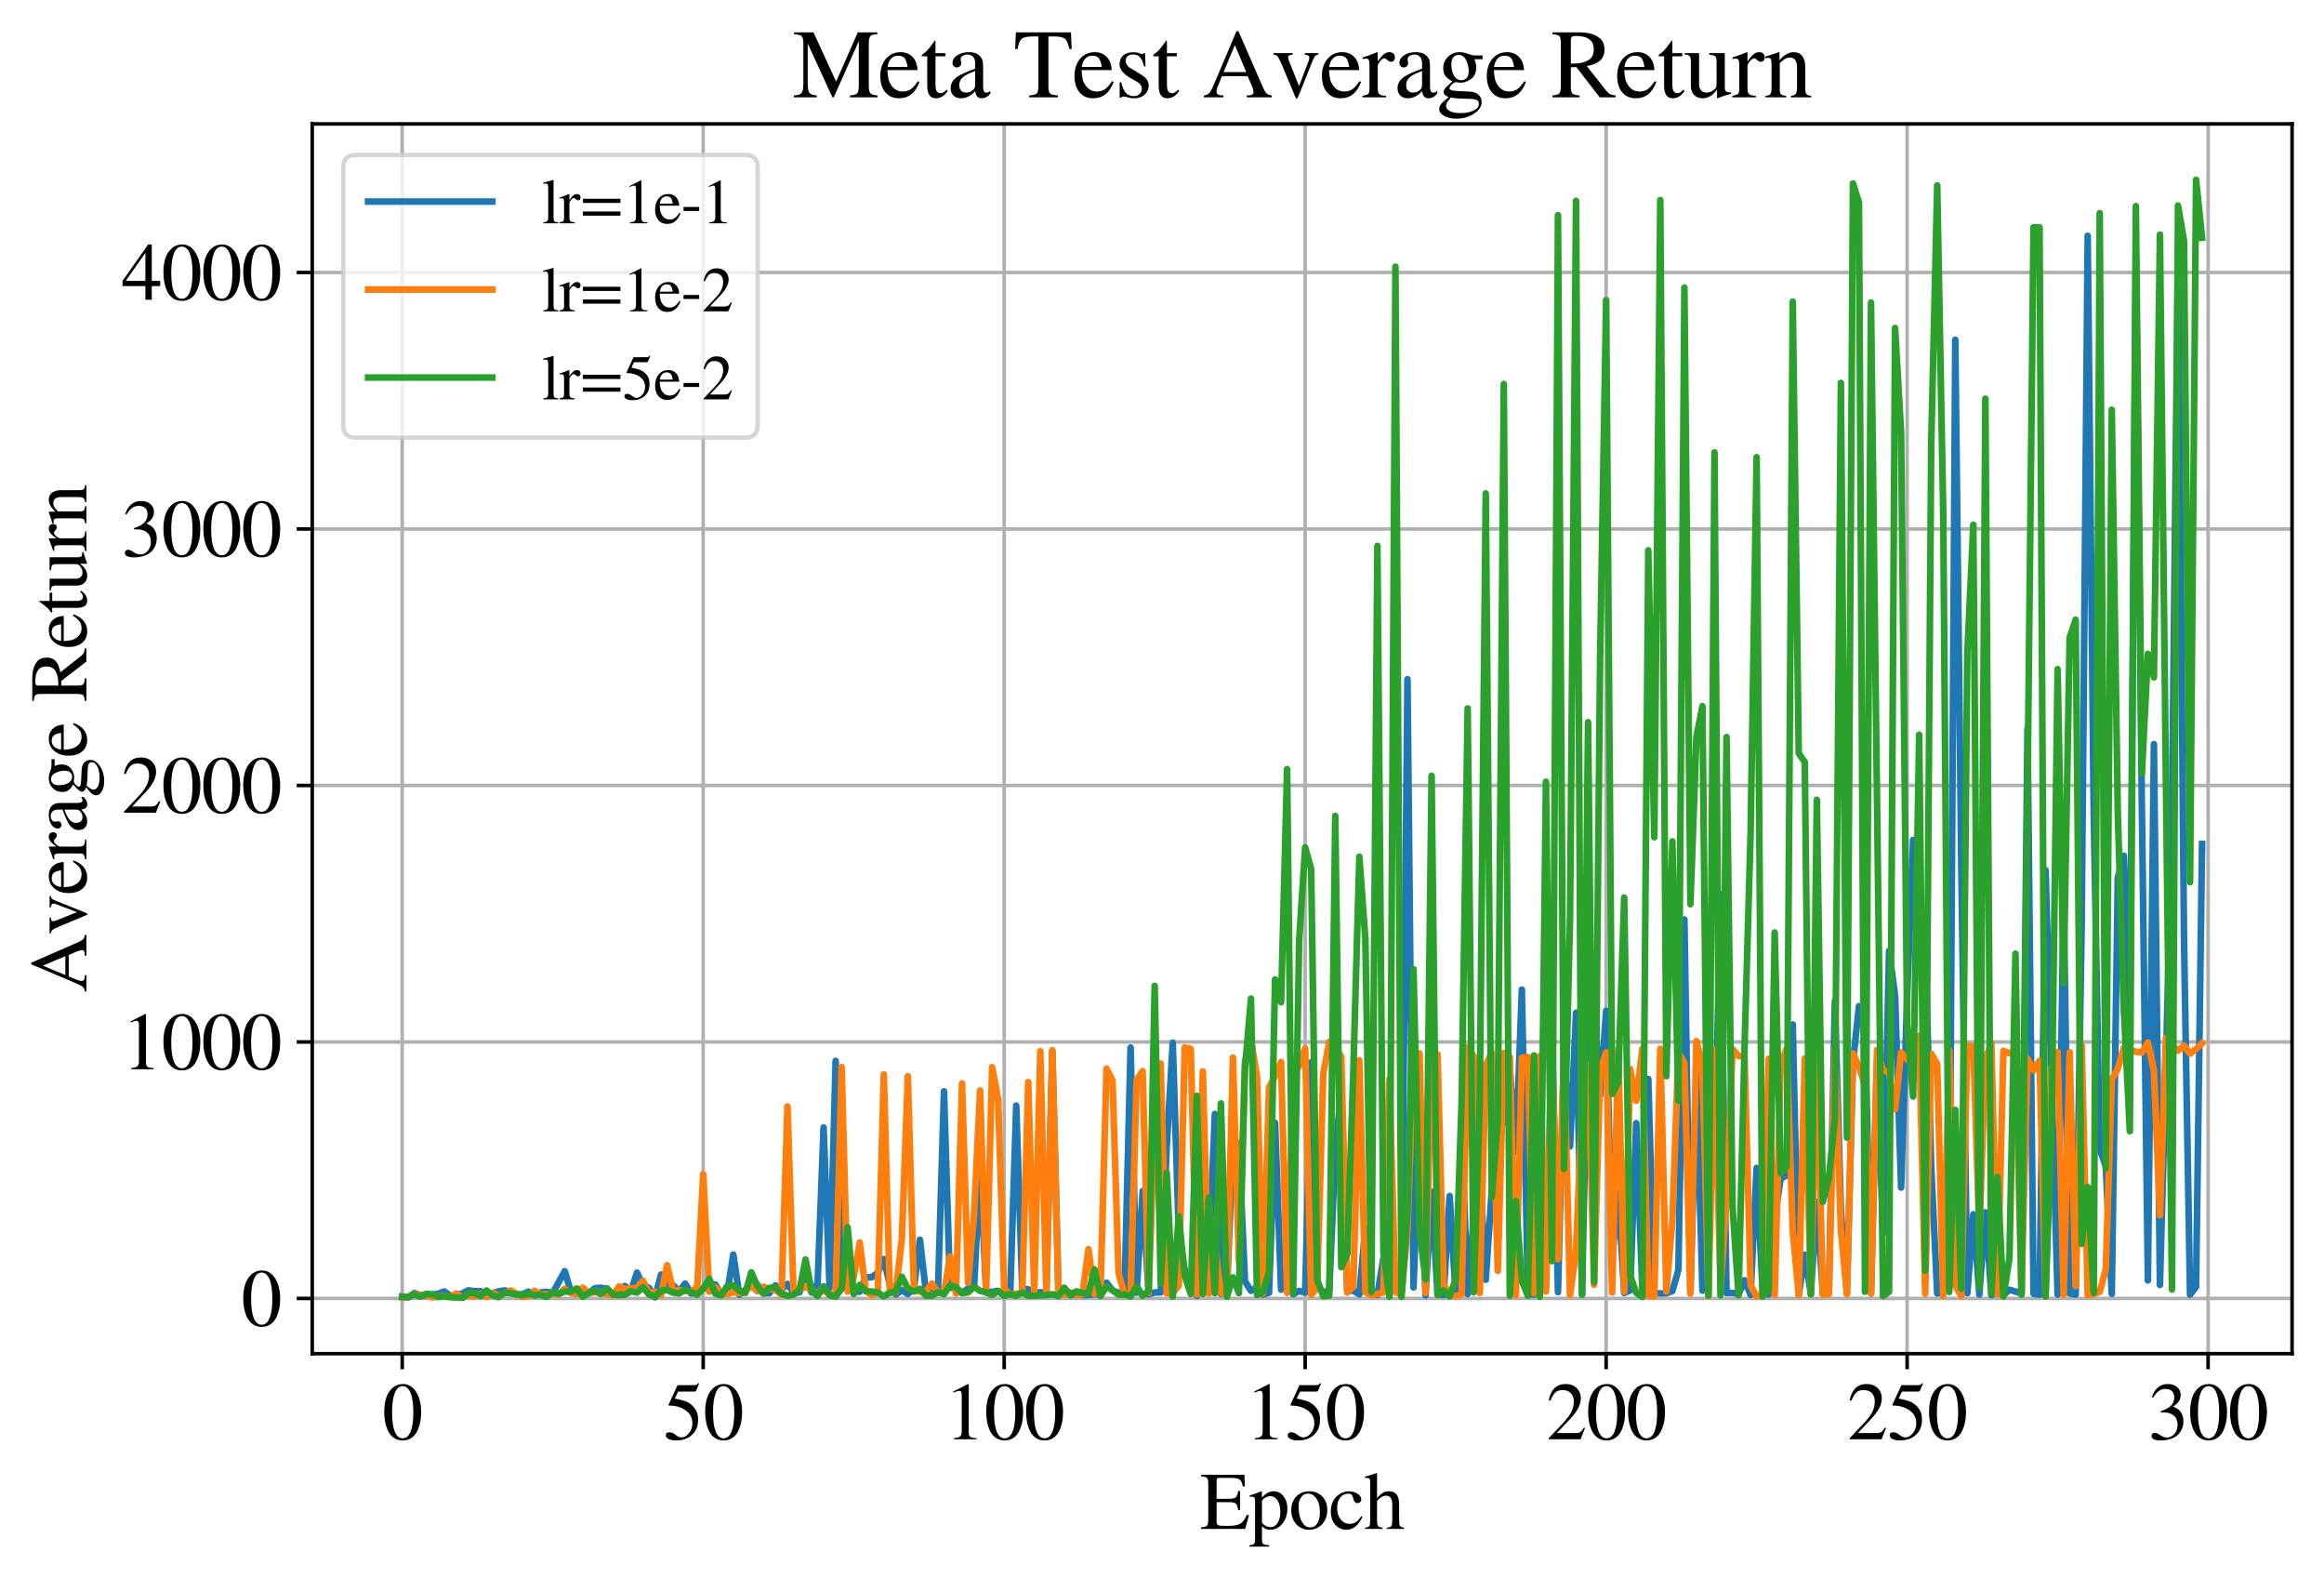 <?xml version="1.0" encoding="utf-8" standalone="no"?>
<!DOCTYPE svg PUBLIC "-//W3C//DTD SVG 1.1//EN"
  "http://www.w3.org/Graphics/SVG/1.1/DTD/svg11.dtd">
<svg xmlns:xlink="http://www.w3.org/1999/xlink" width="524pt" height="355.732pt" viewBox="0 0 524 355.732" xmlns="http://www.w3.org/2000/svg" version="1.1">
 <defs>
  <style type="text/css">*{stroke-linejoin: round; stroke-linecap: butt}</style>
 </defs>
 <g id="figure_1">
  <g id="patch_1">
   <path d="M 0 355.732 
L 524 355.732 
L 524 0 
L 0 0 
z
" style="fill: #ffffff"/>
  </g>
  <g id="axes_1">
   <g id="patch_2">
    <path d="M 70.4 305.132 
L 516.8 305.132 
L 516.8 27.932 
L 70.4 27.932 
z
" style="fill: #ffffff"/>
   </g>
   <g id="matplotlib.axis_1">
    <g id="xtick_1">
     <g id="line2d_1">
      <path d="M 90.691 305.132 
L 90.691 27.932 
" clip-path="url(#p8cfe53ce4f)" style="fill: none; stroke: #b0b0b0; stroke-width: 0.8; stroke-linecap: square"/>
     </g>
     <g id="line2d_2">
      <defs>
       <path id="m96fde322ab" d="M 0 0 
L 0 3.5 
" style="stroke: #000000; stroke-width: 0.8"/>
      </defs>
      <g>
       <use xlink:href="#m96fde322ab" x="90.691" y="305.132" style="stroke: #000000; stroke-width: 0.8"/>
      </g>
     </g>
     <g id="text_1">
      <!-- 0 -->
      <g transform="translate(86.191 324.425)scale(0.18 -0.18)">
       <defs>
        <path id="STIXGeneral-Regular-30" d="M 3046 2112 
Q 3046 1683 2963 1302 
Q 2880 922 2717 602 
Q 2554 282 2266 96 
Q 1978 -90 1600 -90 
Q 1210 -90 915 108 
Q 621 307 461 640 
Q 301 973 227 1350 
Q 154 1728 154 2150 
Q 154 2746 301 3222 
Q 448 3699 790 4012 
Q 1133 4326 1626 4326 
Q 2253 4326 2649 3712 
Q 3046 3098 3046 2112 
z
M 2432 2080 
Q 2432 3091 2217 3625 
Q 2003 4160 1587 4160 
Q 1190 4160 979 3622 
Q 768 3085 768 2106 
Q 768 1120 979 598 
Q 1190 77 1600 77 
Q 2003 77 2217 598 
Q 2432 1120 2432 2080 
z
" transform="scale(0.016)"/>
       </defs>
       <use xlink:href="#STIXGeneral-Regular-30"/>
      </g>
     </g>
    </g>
    <g id="xtick_2">
     <g id="line2d_3">
      <path d="M 158.553 305.132 
L 158.553 27.932 
" clip-path="url(#p8cfe53ce4f)" style="fill: none; stroke: #b0b0b0; stroke-width: 0.8; stroke-linecap: square"/>
     </g>
     <g id="line2d_4">
      <g>
       <use xlink:href="#m96fde322ab" x="158.553" y="305.132" style="stroke: #000000; stroke-width: 0.8"/>
      </g>
     </g>
     <g id="text_2">
      <!-- 50 -->
      <g transform="translate(149.553 324.425)scale(0.18 -0.18)">
       <defs>
        <path id="STIXGeneral-Regular-35" d="M 2803 4358 
L 2573 3814 
Q 2534 3731 2400 3731 
L 1158 3731 
L 902 3187 
Q 1606 3053 1920 2896 
Q 2234 2739 2502 2368 
Q 2726 2061 2726 1555 
Q 2726 1094 2576 780 
Q 2426 467 2099 224 
Q 1664 -90 1011 -90 
Q 646 -90 422 19 
Q 198 128 198 307 
Q 198 550 486 550 
Q 717 550 960 352 
Q 1210 147 1414 147 
Q 1747 147 2012 480 
Q 2278 813 2278 1229 
Q 2278 1843 1850 2189 
Q 1293 2637 486 2637 
Q 410 2637 410 2688 
L 416 2720 
L 1114 4237 
L 2438 4237 
Q 2547 4237 2608 4269 
Q 2669 4301 2746 4403 
L 2803 4358 
z
" transform="scale(0.016)"/>
       </defs>
       <use xlink:href="#STIXGeneral-Regular-35"/>
       <use xlink:href="#STIXGeneral-Regular-30" x="50"/>
      </g>
     </g>
    </g>
    <g id="xtick_3">
     <g id="line2d_5">
      <path d="M 226.416 305.132 
L 226.416 27.932 
" clip-path="url(#p8cfe53ce4f)" style="fill: none; stroke: #b0b0b0; stroke-width: 0.8; stroke-linecap: square"/>
     </g>
     <g id="line2d_6">
      <g>
       <use xlink:href="#m96fde322ab" x="226.416" y="305.132" style="stroke: #000000; stroke-width: 0.8"/>
      </g>
     </g>
     <g id="text_3">
      <!-- 100 -->
      <g transform="translate(212.916 324.425)scale(0.18 -0.18)">
       <defs>
        <path id="STIXGeneral-Regular-31" d="M 2522 0 
L 755 0 
L 755 96 
Q 1107 115 1235 227 
Q 1363 339 1363 608 
L 1363 3482 
Q 1363 3795 1171 3795 
Q 1082 3795 883 3718 
L 710 3654 
L 710 3744 
L 1856 4326 
L 1914 4307 
L 1914 486 
Q 1914 275 2042 185 
Q 2170 96 2522 96 
L 2522 0 
z
" transform="scale(0.016)"/>
       </defs>
       <use xlink:href="#STIXGeneral-Regular-31"/>
       <use xlink:href="#STIXGeneral-Regular-30" x="50"/>
       <use xlink:href="#STIXGeneral-Regular-30" x="100"/>
      </g>
     </g>
    </g>
    <g id="xtick_4">
     <g id="line2d_7">
      <path d="M 294.279 305.132 
L 294.279 27.932 
" clip-path="url(#p8cfe53ce4f)" style="fill: none; stroke: #b0b0b0; stroke-width: 0.8; stroke-linecap: square"/>
     </g>
     <g id="line2d_8">
      <g>
       <use xlink:href="#m96fde322ab" x="294.279" y="305.132" style="stroke: #000000; stroke-width: 0.8"/>
      </g>
     </g>
     <g id="text_4">
      <!-- 150 -->
      <g transform="translate(280.779 324.425)scale(0.18 -0.18)">
       <use xlink:href="#STIXGeneral-Regular-31"/>
       <use xlink:href="#STIXGeneral-Regular-35" x="50"/>
       <use xlink:href="#STIXGeneral-Regular-30" x="100"/>
      </g>
     </g>
    </g>
    <g id="xtick_5">
     <g id="line2d_9">
      <path d="M 362.141 305.132 
L 362.141 27.932 
" clip-path="url(#p8cfe53ce4f)" style="fill: none; stroke: #b0b0b0; stroke-width: 0.8; stroke-linecap: square"/>
     </g>
     <g id="line2d_10">
      <g>
       <use xlink:href="#m96fde322ab" x="362.141" y="305.132" style="stroke: #000000; stroke-width: 0.8"/>
      </g>
     </g>
     <g id="text_5">
      <!-- 200 -->
      <g transform="translate(348.641 324.425)scale(0.18 -0.18)">
       <defs>
        <path id="STIXGeneral-Regular-32" d="M 3034 877 
L 2688 0 
L 186 0 
L 186 77 
L 1325 1286 
Q 1773 1754 1965 2144 
Q 2157 2534 2157 2950 
Q 2157 3379 1920 3616 
Q 1683 3853 1267 3853 
Q 922 3853 720 3673 
Q 518 3494 326 3021 
L 192 3053 
Q 301 3648 630 3987 
Q 960 4326 1523 4326 
Q 2054 4326 2380 4006 
Q 2707 3686 2707 3200 
Q 2707 2477 1888 1613 
L 832 486 
L 2330 486 
Q 2541 486 2665 569 
Q 2790 653 2944 915 
L 3034 877 
z
" transform="scale(0.016)"/>
       </defs>
       <use xlink:href="#STIXGeneral-Regular-32"/>
       <use xlink:href="#STIXGeneral-Regular-30" x="50"/>
       <use xlink:href="#STIXGeneral-Regular-30" x="100"/>
      </g>
     </g>
    </g>
    <g id="xtick_6">
     <g id="line2d_11">
      <path d="M 430.004 305.132 
L 430.004 27.932 
" clip-path="url(#p8cfe53ce4f)" style="fill: none; stroke: #b0b0b0; stroke-width: 0.8; stroke-linecap: square"/>
     </g>
     <g id="line2d_12">
      <g>
       <use xlink:href="#m96fde322ab" x="430.004" y="305.132" style="stroke: #000000; stroke-width: 0.8"/>
      </g>
     </g>
     <g id="text_6">
      <!-- 250 -->
      <g transform="translate(416.504 324.425)scale(0.18 -0.18)">
       <use xlink:href="#STIXGeneral-Regular-32"/>
       <use xlink:href="#STIXGeneral-Regular-35" x="50"/>
       <use xlink:href="#STIXGeneral-Regular-30" x="100"/>
      </g>
     </g>
    </g>
    <g id="xtick_7">
     <g id="line2d_13">
      <path d="M 497.866 305.132 
L 497.866 27.932 
" clip-path="url(#p8cfe53ce4f)" style="fill: none; stroke: #b0b0b0; stroke-width: 0.8; stroke-linecap: square"/>
     </g>
     <g id="line2d_14">
      <g>
       <use xlink:href="#m96fde322ab" x="497.866" y="305.132" style="stroke: #000000; stroke-width: 0.8"/>
      </g>
     </g>
     <g id="text_7">
      <!-- 300 -->
      <g transform="translate(484.366 324.425)scale(0.18 -0.18)">
       <defs>
        <path id="STIXGeneral-Regular-33" d="M 390 3264 
L 288 3290 
Q 435 3770 748 4048 
Q 1062 4326 1542 4326 
Q 1990 4326 2265 4083 
Q 2541 3840 2541 3450 
Q 2541 2925 1946 2566 
Q 2298 2413 2477 2227 
Q 2758 1914 2758 1402 
Q 2758 890 2464 506 
Q 2246 211 1840 60 
Q 1434 -90 979 -90 
Q 262 -90 262 275 
Q 262 378 339 442 
Q 416 506 525 506 
Q 685 506 915 339 
Q 1197 141 1466 141 
Q 1818 141 2058 425 
Q 2298 710 2298 1120 
Q 2298 1856 1632 2048 
Q 1434 2112 979 2112 
L 979 2202 
Q 1338 2323 1517 2432 
Q 2035 2726 2035 3290 
Q 2035 3610 1852 3776 
Q 1670 3942 1344 3942 
Q 768 3942 390 3264 
z
" transform="scale(0.016)"/>
       </defs>
       <use xlink:href="#STIXGeneral-Regular-33"/>
       <use xlink:href="#STIXGeneral-Regular-30" x="50"/>
       <use xlink:href="#STIXGeneral-Regular-30" x="100"/>
      </g>
     </g>
    </g>
    <g id="text_8">
     <!-- Epoch -->
     <g transform="translate(270.605 344.625)scale(0.18 -0.18)">
      <defs>
       <path id="STIXGeneral-Regular-45" d="M 3821 1082 
L 3526 0 
L 77 0 
L 77 122 
Q 442 147 538 252 
Q 634 358 634 730 
L 634 3520 
Q 634 3878 534 3987 
Q 435 4096 77 4115 
L 77 4237 
L 3469 4237 
L 3494 3322 
L 3334 3322 
Q 3264 3750 3085 3872 
Q 2906 3994 2349 3994 
L 1510 3994 
Q 1370 3994 1328 3952 
Q 1286 3910 1286 3763 
L 1286 2355 
L 2253 2355 
Q 2656 2355 2787 2470 
Q 2918 2586 2976 2970 
L 3123 2970 
L 3123 1472 
L 2976 1472 
Q 2918 1875 2790 1984 
Q 2662 2093 2253 2093 
L 1286 2093 
L 1286 538 
Q 1286 346 1420 291 
Q 1555 237 1933 237 
L 2163 237 
Q 2848 237 3136 403 
Q 3424 570 3642 1082 
L 3821 1082 
z
" transform="scale(0.016)"/>
       <path id="STIXGeneral-Regular-70" d="M 1018 2931 
L 1018 2438 
Q 1421 2944 1939 2944 
Q 2406 2944 2707 2560 
Q 3008 2176 3008 1581 
Q 3008 883 2621 409 
Q 2234 -64 1664 -64 
Q 1466 -64 1328 -6 
Q 1190 51 1018 211 
L 1018 -794 
Q 1018 -1094 1120 -1180 
Q 1222 -1267 1581 -1274 
L 1581 -1389 
L 32 -1389 
L 32 -1280 
Q 314 -1254 397 -1171 
Q 480 -1088 480 -838 
L 480 2157 
Q 480 2381 429 2451 
Q 378 2522 218 2522 
Q 115 2522 58 2515 
L 58 2618 
Q 506 2752 979 2944 
L 1018 2931 
z
M 1018 2138 
L 1018 563 
Q 1018 422 1238 281 
Q 1459 141 1683 141 
Q 2029 141 2243 467 
Q 2458 794 2458 1325 
Q 2458 1888 2243 2224 
Q 2029 2560 1670 2560 
Q 1446 2560 1232 2419 
Q 1018 2278 1018 2138 
z
" transform="scale(0.016)"/>
       <path id="STIXGeneral-Regular-6f" d="M 3008 1478 
Q 3008 806 2608 371 
Q 2208 -64 1568 -64 
Q 979 -64 582 368 
Q 186 800 186 1459 
Q 186 2125 582 2534 
Q 979 2944 1626 2944 
Q 2221 2944 2614 2537 
Q 3008 2131 3008 1478 
z
M 2432 1306 
Q 2432 2035 2112 2445 
Q 1856 2765 1504 2765 
Q 1171 2765 966 2493 
Q 762 2221 762 1747 
Q 762 928 1101 435 
Q 1318 115 1677 115 
Q 2029 115 2230 432 
Q 2432 749 2432 1306 
z
" transform="scale(0.016)"/>
       <path id="STIXGeneral-Regular-63" d="M 2547 998 
L 2637 941 
Q 2362 403 2112 205 
Q 1786 -64 1376 -64 
Q 845 -64 502 336 
Q 160 736 160 1357 
Q 160 2170 698 2618 
Q 1094 2944 1562 2944 
Q 1965 2944 2256 2749 
Q 2547 2554 2547 2285 
Q 2547 2176 2457 2096 
Q 2368 2016 2246 2016 
Q 2022 2016 1939 2310 
L 1901 2451 
Q 1850 2630 1773 2694 
Q 1696 2758 1523 2758 
Q 1133 2758 893 2451 
Q 653 2144 653 1645 
Q 653 1094 928 745 
Q 1203 397 1645 397 
Q 1920 397 2118 528 
Q 2317 659 2547 998 
z
" transform="scale(0.016)"/>
       <path id="STIXGeneral-Regular-68" d="M 3117 0 
L 1760 0 
L 1760 96 
Q 2042 128 2118 224 
Q 2195 320 2195 653 
L 2195 1920 
Q 2195 2598 1722 2598 
Q 1530 2598 1370 2508 
Q 1210 2419 1005 2195 
L 1005 653 
Q 1005 320 1081 224 
Q 1158 128 1440 96 
L 1440 0 
L 58 0 
L 58 96 
Q 333 134 400 224 
Q 467 314 467 653 
L 467 3667 
Q 467 3872 406 3933 
Q 346 3994 141 3994 
Q 83 3994 64 3987 
L 64 4090 
L 237 4141 
Q 730 4288 973 4371 
L 1005 4352 
L 1005 2406 
Q 1229 2694 1446 2819 
Q 1664 2944 1946 2944 
Q 2733 2944 2733 1926 
L 2733 653 
Q 2733 320 2793 233 
Q 2854 147 3117 96 
L 3117 0 
z
" transform="scale(0.016)"/>
      </defs>
      <use xlink:href="#STIXGeneral-Regular-45"/>
      <use xlink:href="#STIXGeneral-Regular-70" x="61.1"/>
      <use xlink:href="#STIXGeneral-Regular-6f" x="111.1"/>
      <use xlink:href="#STIXGeneral-Regular-63" x="161.1"/>
      <use xlink:href="#STIXGeneral-Regular-68" x="205.5"/>
     </g>
    </g>
   </g>
   <g id="matplotlib.axis_2">
    <g id="ytick_1">
     <g id="line2d_15">
      <path d="M 70.4 292.679 
L 516.8 292.679 
" clip-path="url(#p8cfe53ce4f)" style="fill: none; stroke: #b0b0b0; stroke-width: 0.8; stroke-linecap: square"/>
     </g>
     <g id="line2d_16">
      <defs>
       <path id="meda365b75a" d="M 0 0 
L -3.5 0 
" style="stroke: #000000; stroke-width: 0.8"/>
      </defs>
      <g>
       <use xlink:href="#meda365b75a" x="70.4" y="292.679" style="stroke: #000000; stroke-width: 0.8"/>
      </g>
     </g>
     <g id="text_9">
      <!-- 0 -->
      <g transform="translate(54.4 298.826)scale(0.18 -0.18)">
       <use xlink:href="#STIXGeneral-Regular-30"/>
      </g>
     </g>
    </g>
    <g id="ytick_2">
     <g id="line2d_17">
      <path d="M 70.4 234.864 
L 516.8 234.864 
" clip-path="url(#p8cfe53ce4f)" style="fill: none; stroke: #b0b0b0; stroke-width: 0.8; stroke-linecap: square"/>
     </g>
     <g id="line2d_18">
      <g>
       <use xlink:href="#meda365b75a" x="70.4" y="234.864" style="stroke: #000000; stroke-width: 0.8"/>
      </g>
     </g>
     <g id="text_10">
      <!-- 1000 -->
      <g transform="translate(27.4 241.011)scale(0.18 -0.18)">
       <use xlink:href="#STIXGeneral-Regular-31"/>
       <use xlink:href="#STIXGeneral-Regular-30" x="50"/>
       <use xlink:href="#STIXGeneral-Regular-30" x="100"/>
       <use xlink:href="#STIXGeneral-Regular-30" x="150"/>
      </g>
     </g>
    </g>
    <g id="ytick_3">
     <g id="line2d_19">
      <path d="M 70.4 177.049 
L 516.8 177.049 
" clip-path="url(#p8cfe53ce4f)" style="fill: none; stroke: #b0b0b0; stroke-width: 0.8; stroke-linecap: square"/>
     </g>
     <g id="line2d_20">
      <g>
       <use xlink:href="#meda365b75a" x="70.4" y="177.049" style="stroke: #000000; stroke-width: 0.8"/>
      </g>
     </g>
     <g id="text_11">
      <!-- 2000 -->
      <g transform="translate(27.4 183.196)scale(0.18 -0.18)">
       <use xlink:href="#STIXGeneral-Regular-32"/>
       <use xlink:href="#STIXGeneral-Regular-30" x="50"/>
       <use xlink:href="#STIXGeneral-Regular-30" x="100"/>
       <use xlink:href="#STIXGeneral-Regular-30" x="150"/>
      </g>
     </g>
    </g>
    <g id="ytick_4">
     <g id="line2d_21">
      <path d="M 70.4 119.234 
L 516.8 119.234 
" clip-path="url(#p8cfe53ce4f)" style="fill: none; stroke: #b0b0b0; stroke-width: 0.8; stroke-linecap: square"/>
     </g>
     <g id="line2d_22">
      <g>
       <use xlink:href="#meda365b75a" x="70.4" y="119.234" style="stroke: #000000; stroke-width: 0.8"/>
      </g>
     </g>
     <g id="text_12">
      <!-- 3000 -->
      <g transform="translate(27.4 125.381)scale(0.18 -0.18)">
       <use xlink:href="#STIXGeneral-Regular-33"/>
       <use xlink:href="#STIXGeneral-Regular-30" x="50"/>
       <use xlink:href="#STIXGeneral-Regular-30" x="100"/>
       <use xlink:href="#STIXGeneral-Regular-30" x="150"/>
      </g>
     </g>
    </g>
    <g id="ytick_5">
     <g id="line2d_23">
      <path d="M 70.4 61.419 
L 516.8 61.419 
" clip-path="url(#p8cfe53ce4f)" style="fill: none; stroke: #b0b0b0; stroke-width: 0.8; stroke-linecap: square"/>
     </g>
     <g id="line2d_24">
      <g>
       <use xlink:href="#meda365b75a" x="70.4" y="61.419" style="stroke: #000000; stroke-width: 0.8"/>
      </g>
     </g>
     <g id="text_13">
      <!-- 4000 -->
      <g transform="translate(27.4 67.566)scale(0.18 -0.18)">
       <defs>
        <path id="STIXGeneral-Regular-34" d="M 3027 1069 
L 2368 1069 
L 2368 0 
L 1869 0 
L 1869 1069 
L 77 1069 
L 77 1478 
L 2086 4326 
L 2368 4326 
L 2368 1478 
L 3027 1478 
L 3027 1069 
z
M 1869 1478 
L 1869 3674 
L 333 1478 
L 1869 1478 
z
" transform="scale(0.016)"/>
       </defs>
       <use xlink:href="#STIXGeneral-Regular-34"/>
       <use xlink:href="#STIXGeneral-Regular-30" x="50"/>
       <use xlink:href="#STIXGeneral-Regular-30" x="100"/>
       <use xlink:href="#STIXGeneral-Regular-30" x="150"/>
      </g>
     </g>
    </g>
    <g id="text_14">
     <!-- Average Return -->
     <g transform="translate(19.477 223.765)rotate(-90)scale(0.18 -0.18)">
      <defs>
       <path id="STIXGeneral-Regular-41" d="M 4525 0 
L 2893 0 
L 2893 122 
Q 3149 122 3245 179 
Q 3334 224 3334 333 
Q 3334 499 3213 781 
L 2950 1382 
L 1274 1382 
L 979 653 
Q 922 506 922 384 
Q 922 237 1027 179 
Q 1133 122 1370 122 
L 1370 0 
L 96 0 
L 96 122 
Q 365 147 486 316 
Q 608 486 902 1190 
L 2221 4314 
L 2349 4314 
L 3923 710 
Q 4064 378 4176 262 
Q 4288 147 4525 122 
L 4525 0 
z
M 2861 1645 
L 2118 3405 
L 1382 1645 
L 2861 1645 
z
" transform="scale(0.016)"/>
       <path id="STIXGeneral-Regular-76" d="M 3053 2880 
L 3053 2784 
Q 2906 2771 2835 2688 
Q 2765 2605 2637 2285 
L 1818 230 
Q 1690 -90 1638 -90 
Q 1587 -90 1523 77 
Q 1510 96 1497 141 
Q 1485 186 1472 211 
L 704 2048 
Q 499 2534 403 2652 
Q 307 2771 122 2784 
L 122 2880 
L 1376 2880 
L 1376 2784 
Q 1210 2771 1146 2732 
Q 1082 2694 1082 2611 
Q 1082 2509 1139 2368 
L 1792 730 
L 2426 2387 
Q 2464 2483 2464 2579 
Q 2464 2758 2163 2784 
L 2163 2880 
L 3053 2880 
z
" transform="scale(0.016)"/>
       <path id="STIXGeneral-Regular-65" d="M 2611 1050 
L 2714 1005 
Q 2330 -64 1376 -64 
Q 813 -64 486 329 
Q 160 723 160 1389 
Q 160 2074 525 2509 
Q 890 2944 1485 2944 
Q 2061 2944 2374 2502 
Q 2560 2246 2592 1773 
L 621 1773 
Q 646 1370 700 1158 
Q 755 947 915 730 
Q 1184 378 1626 378 
Q 1939 378 2153 531 
Q 2368 685 2611 1050 
z
M 634 1978 
L 1939 1978 
Q 1882 2381 1750 2547 
Q 1619 2714 1312 2714 
Q 1043 2714 864 2525 
Q 685 2336 634 1978 
z
" transform="scale(0.016)"/>
       <path id="STIXGeneral-Regular-72" d="M 1024 2931 
L 1024 2342 
Q 1267 2688 1430 2816 
Q 1594 2944 1792 2944 
Q 1958 2944 2051 2854 
Q 2144 2765 2144 2605 
Q 2144 2470 2077 2393 
Q 2010 2317 1894 2317 
Q 1773 2317 1638 2445 
Q 1536 2541 1472 2541 
Q 1338 2541 1181 2355 
Q 1024 2170 1024 2016 
L 1024 576 
Q 1024 301 1133 205 
Q 1242 109 1568 96 
L 1568 0 
L 32 0 
L 32 96 
Q 339 154 412 224 
Q 486 294 486 538 
L 486 2138 
Q 486 2349 438 2435 
Q 390 2522 269 2522 
Q 166 2522 45 2496 
L 45 2598 
Q 448 2726 992 2944 
L 1024 2931 
z
" transform="scale(0.016)"/>
       <path id="STIXGeneral-Regular-61" d="M 2829 422 
L 2829 243 
Q 2586 -64 2253 -64 
Q 1888 -64 1843 403 
L 1837 403 
Q 1427 -64 909 -64 
Q 608 -64 422 112 
Q 237 288 237 602 
Q 237 1050 685 1350 
Q 992 1555 1837 1869 
L 1837 2214 
Q 1837 2502 1699 2646 
Q 1562 2790 1338 2790 
Q 1146 2790 1018 2697 
Q 890 2605 890 2477 
Q 890 2419 909 2348 
Q 928 2278 928 2208 
Q 928 2112 841 2029 
Q 755 1946 634 1946 
Q 525 1946 441 2029 
Q 358 2112 358 2240 
Q 358 2547 685 2752 
Q 986 2944 1421 2944 
Q 1939 2944 2176 2656 
Q 2291 2522 2323 2384 
Q 2355 2246 2355 1946 
L 2355 723 
Q 2355 301 2554 301 
Q 2682 301 2829 422 
z
M 1837 813 
L 1837 1715 
Q 1248 1510 1018 1293 
Q 800 1094 800 800 
Q 800 557 921 432 
Q 1043 307 1242 307 
Q 1453 307 1613 410 
Q 1747 506 1792 589 
Q 1837 672 1837 813 
z
" transform="scale(0.016)"/>
       <path id="STIXGeneral-Regular-67" d="M 3008 2483 
L 2477 2483 
Q 2598 2208 2598 1946 
Q 2598 1453 2265 1203 
Q 1933 954 1600 954 
Q 1530 954 1357 973 
L 1235 986 
Q 1107 947 979 812 
Q 851 678 851 582 
Q 851 435 1350 410 
L 2176 371 
Q 2528 358 2739 172 
Q 2950 -13 2950 -314 
Q 2950 -685 2566 -986 
Q 2035 -1395 1286 -1395 
Q 826 -1395 502 -1212 
Q 179 -1030 179 -774 
Q 179 -595 320 -419 
Q 461 -243 806 6 
Q 602 102 534 172 
Q 467 243 467 346 
Q 467 531 762 787 
Q 909 915 1037 1043 
Q 717 1203 579 1401 
Q 442 1600 442 1901 
Q 442 2336 752 2640 
Q 1062 2944 1510 2944 
Q 1766 2944 2022 2848 
L 2163 2797 
Q 2349 2733 2515 2733 
L 3008 2733 
L 3008 2483 
z
M 973 2163 
L 973 2144 
Q 973 1683 1155 1398 
Q 1338 1114 1632 1114 
Q 1850 1114 1978 1270 
Q 2106 1427 2106 1690 
Q 2106 2112 1914 2464 
Q 1754 2765 1446 2765 
Q 1222 2765 1097 2605 
Q 973 2445 973 2163 
z
M 2771 -410 
Q 2771 -230 2595 -163 
Q 2419 -96 1978 -96 
Q 1344 -96 941 -13 
Q 749 -243 688 -348 
Q 627 -454 627 -563 
Q 627 -774 880 -902 
Q 1133 -1030 1555 -1030 
Q 2099 -1030 2435 -860 
Q 2771 -691 2771 -410 
z
" transform="scale(0.016)"/>
       <path id="STIXGeneral-Regular-20" transform="scale(0.016)"/>
       <path id="STIXGeneral-Regular-52" d="M 4224 0 
L 3187 0 
L 1664 1971 
L 1306 1958 
L 1306 717 
Q 1306 352 1405 249 
Q 1504 147 1875 122 
L 1875 0 
L 109 0 
L 109 122 
Q 474 154 563 262 
Q 653 371 653 794 
L 653 3526 
Q 653 3885 563 3987 
Q 474 4090 109 4115 
L 109 4237 
L 1850 4237 
Q 2726 4237 3187 3859 
Q 3501 3603 3501 3091 
Q 3501 2221 2342 2042 
L 3622 422 
Q 3757 256 3878 198 
Q 4000 141 4224 122 
L 4224 0 
z
M 1306 3731 
L 1306 2195 
Q 1766 2202 1990 2246 
Q 2214 2291 2438 2413 
Q 2803 2618 2803 3142 
Q 2803 4000 1632 4000 
Q 1459 4000 1382 3945 
Q 1306 3891 1306 3731 
z
" transform="scale(0.016)"/>
       <path id="STIXGeneral-Regular-74" d="M 1702 493 
L 1786 422 
Q 1478 -64 1011 -64 
Q 448 -64 448 749 
L 448 2675 
L 109 2675 
Q 83 2694 83 2720 
Q 83 2771 192 2842 
Q 435 2982 813 3526 
Q 826 3546 874 3606 
Q 922 3667 941 3706 
Q 986 3706 986 3622 
L 986 2880 
L 1632 2880 
L 1632 2675 
L 986 2675 
L 986 845 
Q 986 538 1062 403 
Q 1139 269 1318 269 
Q 1510 269 1702 493 
z
" transform="scale(0.016)"/>
       <path id="STIXGeneral-Regular-75" d="M 3072 320 
L 3072 230 
Q 2573 96 2195 -58 
L 2163 -38 
L 2163 486 
L 2150 486 
Q 1747 -64 1235 -64 
Q 870 -64 662 160 
Q 454 384 454 755 
L 454 2362 
Q 454 2598 371 2688 
Q 288 2778 58 2790 
L 58 2880 
L 992 2880 
L 992 813 
Q 992 595 1123 451 
Q 1254 307 1446 307 
Q 1760 307 1984 506 
Q 2067 582 2099 649 
Q 2131 717 2131 877 
L 2131 2355 
Q 2131 2605 2041 2678 
Q 1952 2752 1658 2771 
L 1658 2880 
L 2669 2880 
L 2669 685 
Q 2669 461 2742 390 
Q 2816 320 3034 320 
L 3072 320 
z
" transform="scale(0.016)"/>
       <path id="STIXGeneral-Regular-6e" d="M 3104 0 
L 1773 0 
L 1779 96 
Q 2016 115 2096 233 
Q 2176 352 2176 672 
L 2176 1946 
Q 2176 2592 1709 2592 
Q 1549 2592 1408 2515 
Q 1267 2438 1050 2227 
L 1050 461 
Q 1050 269 1136 192 
Q 1222 115 1466 96 
L 1466 0 
L 115 0 
L 115 96 
Q 358 115 435 214 
Q 512 314 512 602 
L 512 2157 
Q 512 2394 467 2483 
Q 422 2573 288 2573 
Q 160 2573 102 2547 
L 102 2656 
Q 550 2784 979 2944 
L 1030 2925 
L 1030 2426 
L 1037 2426 
Q 1491 2944 1958 2944 
Q 2323 2944 2518 2688 
Q 2714 2432 2714 1958 
L 2714 544 
Q 2714 288 2790 205 
Q 2867 122 3104 96 
L 3104 0 
z
" transform="scale(0.016)"/>
      </defs>
      <use xlink:href="#STIXGeneral-Regular-41"/>
      <use xlink:href="#STIXGeneral-Regular-76" x="72.2"/>
      <use xlink:href="#STIXGeneral-Regular-65" x="122.2"/>
      <use xlink:href="#STIXGeneral-Regular-72" x="166.6"/>
      <use xlink:href="#STIXGeneral-Regular-61" x="199.9"/>
      <use xlink:href="#STIXGeneral-Regular-67" x="244.3"/>
      <use xlink:href="#STIXGeneral-Regular-65" x="294.3"/>
      <use xlink:href="#STIXGeneral-Regular-20" x="338.7"/>
      <use xlink:href="#STIXGeneral-Regular-52" x="363.7"/>
      <use xlink:href="#STIXGeneral-Regular-65" x="430.4"/>
      <use xlink:href="#STIXGeneral-Regular-74" x="474.8"/>
      <use xlink:href="#STIXGeneral-Regular-75" x="502.6"/>
      <use xlink:href="#STIXGeneral-Regular-72" x="552.6"/>
      <use xlink:href="#STIXGeneral-Regular-6e" x="585.9"/>
     </g>
    </g>
   </g>
   <g id="line2d_25">
    <path d="M 90.691 292.25 
L 92.048 292.469 
L 93.405 291.462 
L 94.763 291.934 
L 96.12 292.058 
L 98.834 291.612 
L 100.192 291.109 
L 101.549 292.077 
L 102.906 291.967 
L 104.263 291.537 
L 105.621 290.847 
L 106.978 291.048 
L 108.335 291.024 
L 109.692 292.258 
L 111.05 291.475 
L 112.407 291.101 
L 113.764 290.87 
L 115.121 291.168 
L 116.479 291.772 
L 117.836 291.727 
L 119.193 291.137 
L 120.55 292.031 
L 121.908 291.33 
L 123.265 291.18 
L 124.622 291.49 
L 127.337 286.523 
L 128.694 291.142 
L 130.051 290.615 
L 131.408 290.62 
L 132.766 291.501 
L 134.123 290.379 
L 135.48 290.26 
L 136.837 290.574 
L 138.195 291.826 
L 140.909 289.858 
L 142.266 291.012 
L 143.624 286.854 
L 144.981 289.687 
L 146.338 290.291 
L 147.695 292.407 
L 149.053 287.29 
L 150.41 290.012 
L 151.767 289.718 
L 153.124 291.115 
L 154.482 289.318 
L 155.839 291.573 
L 157.196 291.393 
L 158.553 290.295 
L 159.911 290.288 
L 161.268 289.509 
L 162.625 291.793 
L 163.982 291.326 
L 165.34 282.788 
L 166.697 291.837 
L 168.054 290.764 
L 169.411 289.965 
L 170.769 289.61 
L 172.126 291.505 
L 173.483 291.495 
L 174.84 289.747 
L 176.198 290.717 
L 177.555 289.4 
L 178.912 291.369 
L 180.27 291.298 
L 181.627 288.183 
L 182.984 291.326 
L 184.341 289.33 
L 185.699 254.154 
L 187.056 290.241 
L 188.413 239.127 
L 189.77 290.519 
L 191.128 289.557 
L 192.485 291.175 
L 193.842 291.15 
L 195.199 287.946 
L 196.557 287.895 
L 197.914 286.87 
L 199.271 283.788 
L 200.628 289.561 
L 201.986 291.77 
L 203.343 290.844 
L 204.7 291.665 
L 206.057 290.378 
L 207.415 279.45 
L 208.772 291.176 
L 210.129 290.199 
L 211.486 291.051 
L 212.844 245.991 
L 214.201 290.114 
L 215.558 290.643 
L 216.915 291.405 
L 218.273 290.434 
L 219.63 290.082 
L 220.987 262.711 
L 222.344 291.135 
L 223.702 291.191 
L 225.059 290.958 
L 226.416 292.055 
L 227.773 291.698 
L 229.131 249.215 
L 230.488 290.46 
L 231.845 290.626 
L 233.202 291.493 
L 234.56 291.27 
L 235.917 291.393 
L 237.274 237.04 
L 238.631 290.1 
L 239.989 290.655 
L 241.346 291.953 
L 242.703 291.717 
L 244.06 291.926 
L 245.418 291.895 
L 246.775 291.715 
L 248.132 291.78 
L 249.489 289.117 
L 250.847 290.879 
L 252.204 291.445 
L 253.561 290.827 
L 254.918 236.131 
L 256.276 291.381 
L 257.633 268.494 
L 258.99 291.749 
L 260.347 291.321 
L 261.705 291.319 
L 263.062 258.491 
L 264.419 235.03 
L 265.776 277.755 
L 267.134 286.397 
L 268.491 289.613 
L 269.848 292.083 
L 271.205 259.877 
L 272.563 283.763 
L 273.92 251.104 
L 275.277 291.668 
L 276.634 291.519 
L 277.992 256.661 
L 279.349 258.054 
L 280.706 288.834 
L 282.063 290.952 
L 283.421 290.16 
L 284.778 291.845 
L 286.135 291.403 
L 287.492 253.098 
L 288.85 290.703 
L 290.207 287.195 
L 291.564 291.726 
L 292.921 290.987 
L 294.279 291.372 
L 295.636 239.449 
L 296.993 289.981 
L 298.35 291.262 
L 299.708 291.025 
L 301.065 259.663 
L 302.422 245.387 
L 303.779 290.954 
L 305.137 290.951 
L 306.494 291.738 
L 307.851 276.755 
L 309.208 291.796 
L 310.566 291.881 
L 311.923 283.57 
L 313.28 291.566 
L 314.637 290.351 
L 315.995 291.39 
L 317.352 153.091 
L 318.709 290.189 
L 320.066 253.405 
L 321.424 291.978 
L 322.781 268.62 
L 324.138 291.754 
L 325.495 291.931 
L 326.853 269.599 
L 328.21 291.754 
L 329.567 255.006 
L 330.924 291.685 
L 332.282 274.587 
L 333.639 263.765 
L 334.996 288.47 
L 337.711 248.199 
L 339.068 253.137 
L 340.425 240.786 
L 341.782 259.644 
L 343.14 223.08 
L 344.497 291.723 
L 345.854 291.821 
L 347.211 260.994 
L 348.569 290.224 
L 349.926 231.155 
L 351.283 291.257 
L 352.64 236.839 
L 353.998 258.405 
L 355.355 228.26 
L 356.712 291.771 
L 358.069 224.31 
L 359.427 226.86 
L 360.784 246.961 
L 362.141 227.845 
L 363.498 283.544 
L 364.856 268.895 
L 366.213 291.46 
L 367.57 290.843 
L 368.927 253.165 
L 370.285 290.368 
L 371.642 243.222 
L 372.999 291.421 
L 374.356 291.556 
L 375.714 291.511 
L 377.071 291.014 
L 378.428 286.279 
L 379.785 207.269 
L 381.143 291.319 
L 382.5 242.216 
L 383.857 290.91 
L 385.214 268.535 
L 386.572 264.522 
L 387.929 201.553 
L 389.286 291.466 
L 390.643 291.418 
L 392.001 291.726 
L 393.358 288.59 
L 394.715 291.895 
L 396.072 263.264 
L 397.43 291.451 
L 398.787 291.773 
L 400.144 274.543 
L 401.501 265.606 
L 402.859 264.964 
L 404.216 230.926 
L 405.573 291.908 
L 406.93 282.805 
L 408.288 291.582 
L 409.645 270.921 
L 411.002 291.583 
L 412.36 291.253 
L 413.717 225.65 
L 415.074 272.742 
L 416.431 291.541 
L 417.789 239.514 
L 419.146 226.791 
L 420.503 230.505 
L 421.86 291.563 
L 423.218 239.173 
L 424.575 278.044 
L 425.932 214.36 
L 427.289 224.413 
L 428.647 267.686 
L 430.004 224.601 
L 431.361 189.322 
L 432.718 205.113 
L 434.076 211.36 
L 435.433 262.929 
L 436.79 291.55 
L 438.147 291.186 
L 439.505 289.929 
L 440.862 76.591 
L 442.219 195.16 
L 443.576 291.505 
L 444.934 273.709 
L 446.291 291.798 
L 447.648 273.256 
L 449.005 291.929 
L 450.363 291.083 
L 451.72 291.911 
L 453.077 290.713 
L 455.792 291.534 
L 457.149 164.155 
L 458.506 291.621 
L 459.863 291.824 
L 461.221 196.151 
L 463.935 291.802 
L 465.292 201.911 
L 466.65 291.554 
L 468.007 291.814 
L 469.364 208.414 
L 470.721 53.146 
L 472.079 183.223 
L 473.436 258.983 
L 474.793 262.845 
L 476.15 291.662 
L 477.508 197.831 
L 478.865 192.887 
L 480.222 230.194 
L 481.579 57.765 
L 482.937 182.282 
L 484.294 288.617 
L 485.651 167.724 
L 487.008 289.628 
L 488.366 239.951 
L 489.723 183.562 
L 491.08 55.7 
L 492.437 211.994 
L 493.795 291.809 
L 495.152 290.082 
L 496.509 190.24 
L 496.509 190.24 
" clip-path="url(#p8cfe53ce4f)" style="fill: none; stroke: #1f77b4; stroke-width: 1.5; stroke-linecap: square"/>
   </g>
   <g id="line2d_26">
    <path d="M 90.691 292.382 
L 92.048 292.416 
L 93.405 291.685 
L 94.763 291.908 
L 96.12 291.901 
L 97.477 292.423 
L 98.834 292.182 
L 100.192 292.133 
L 101.549 292.346 
L 102.906 291.556 
L 104.263 292.464 
L 105.621 292.009 
L 106.978 292.206 
L 108.335 291.628 
L 109.692 292.303 
L 111.05 291.398 
L 112.407 292.083 
L 113.764 291.591 
L 115.121 290.888 
L 117.836 292.313 
L 119.193 292.06 
L 120.55 290.951 
L 121.908 291.813 
L 124.622 291.651 
L 125.979 291.801 
L 127.337 290.506 
L 128.694 291.475 
L 130.051 291.707 
L 131.408 290.255 
L 132.766 291.436 
L 134.123 291.301 
L 135.48 291.336 
L 136.837 291.745 
L 138.195 292.019 
L 139.552 289.991 
L 140.909 290.517 
L 143.624 290.337 
L 144.981 288.691 
L 146.338 291.513 
L 147.695 291.201 
L 149.053 291.941 
L 150.41 285.191 
L 151.767 290.936 
L 153.124 290.804 
L 155.839 291.175 
L 157.196 290.161 
L 158.553 264.695 
L 159.911 291.155 
L 161.268 290.13 
L 162.625 291.513 
L 163.982 291.709 
L 165.34 291.241 
L 166.697 291.468 
L 168.054 290.887 
L 169.411 289.83 
L 170.769 291.076 
L 172.126 290.044 
L 173.483 290.546 
L 174.84 290.763 
L 176.198 291.805 
L 177.555 249.4 
L 178.912 290.914 
L 180.27 290.856 
L 181.627 289.88 
L 182.984 290.926 
L 184.341 291.474 
L 185.699 290.873 
L 187.056 291.746 
L 188.413 291.718 
L 189.77 240.514 
L 191.128 291.136 
L 192.485 287.929 
L 193.842 280.068 
L 195.199 290.866 
L 196.557 291.973 
L 197.914 291.406 
L 199.271 242.187 
L 200.628 291.406 
L 201.986 291.205 
L 203.343 279.195 
L 204.7 242.569 
L 206.057 290.642 
L 207.415 291.158 
L 208.772 291.08 
L 210.129 289.328 
L 211.486 291.275 
L 212.844 291.52 
L 214.201 283.223 
L 215.558 291.554 
L 216.915 244.212 
L 218.273 289.163 
L 219.63 273.663 
L 220.987 245.791 
L 222.344 291.352 
L 223.702 240.537 
L 225.059 247.881 
L 226.416 290.496 
L 227.773 291.766 
L 230.488 291.421 
L 231.845 243.894 
L 233.202 291.545 
L 234.56 236.945 
L 235.917 291.857 
L 237.274 236.713 
L 238.631 291.341 
L 239.989 291.95 
L 241.346 291.289 
L 242.703 291.963 
L 244.06 291.772 
L 245.418 281.571 
L 246.775 291.654 
L 248.132 291.269 
L 249.489 240.841 
L 250.847 243.596 
L 252.204 286.988 
L 253.561 291.795 
L 254.918 291.947 
L 256.276 243.483 
L 257.633 241.447 
L 258.99 291.451 
L 260.347 252.841 
L 261.705 239.717 
L 263.062 291.536 
L 264.419 291.509 
L 265.776 289.756 
L 267.134 236.112 
L 268.491 236.426 
L 269.848 291.789 
L 271.205 241.49 
L 272.563 291.62 
L 273.92 280.144 
L 275.277 291.44 
L 276.634 291.875 
L 277.992 238.399 
L 279.349 284.529 
L 280.706 239.149 
L 282.063 234.541 
L 283.421 242.65 
L 284.778 291.583 
L 286.135 245.111 
L 287.492 242.61 
L 288.85 239.37 
L 290.207 291.411 
L 291.564 241.183 
L 292.921 240.364 
L 294.279 236.316 
L 295.636 291.868 
L 296.993 290.229 
L 298.35 242.067 
L 299.708 234.846 
L 301.065 236.044 
L 302.422 238.179 
L 303.779 291.338 
L 305.137 290.011 
L 306.494 238.993 
L 307.851 291.281 
L 309.208 291.938 
L 310.566 291.686 
L 311.923 291.29 
L 313.28 243.187 
L 314.637 291.207 
L 315.995 291.754 
L 317.352 277.288 
L 318.709 238.359 
L 320.066 237.429 
L 321.424 291.463 
L 322.781 239.651 
L 324.138 237.688 
L 325.495 289.633 
L 326.853 291.891 
L 328.21 292.158 
L 329.567 291.731 
L 330.924 236.078 
L 332.282 238.112 
L 333.639 291.418 
L 334.996 240.134 
L 336.353 237.296 
L 337.711 286.449 
L 339.068 237.37 
L 340.425 238.282 
L 341.782 291.974 
L 343.14 238.454 
L 344.497 238.249 
L 345.854 291.534 
L 347.211 238.013 
L 348.569 291.118 
L 349.926 235.591 
L 351.283 283.849 
L 352.64 237.062 
L 353.998 291.877 
L 355.355 282.082 
L 356.712 249.09 
L 358.069 239.913 
L 359.427 289.592 
L 360.784 241.262 
L 362.141 237.219 
L 363.498 291.334 
L 364.856 236.557 
L 366.213 291.198 
L 367.57 241.008 
L 368.927 248.106 
L 370.285 236.455 
L 371.642 292.021 
L 372.999 292.164 
L 374.356 236.399 
L 375.714 291.101 
L 377.071 275.06 
L 378.428 237.119 
L 379.785 239.681 
L 381.143 291.596 
L 382.5 234.663 
L 383.857 240.025 
L 385.214 292.139 
L 386.572 236.461 
L 387.929 290.691 
L 389.286 269.741 
L 390.643 236.502 
L 392.001 238.021 
L 393.358 238.213 
L 394.715 289.693 
L 396.072 292.231 
L 397.43 291.572 
L 398.787 238.644 
L 400.144 291.91 
L 401.501 239.981 
L 402.859 236.331 
L 404.216 277.575 
L 405.573 291.939 
L 406.93 238.576 
L 408.288 291.698 
L 409.645 235.257 
L 411.002 291.816 
L 412.36 291.713 
L 413.717 236.297 
L 415.074 277.384 
L 416.431 291.701 
L 417.789 237.428 
L 419.146 240.461 
L 420.503 244.638 
L 421.86 291.584 
L 423.218 236.632 
L 424.575 241.275 
L 425.932 241.732 
L 427.289 250.064 
L 428.647 237.218 
L 430.004 238.796 
L 431.361 239.31 
L 432.718 233.464 
L 434.076 291.626 
L 435.433 237.5 
L 436.79 239.854 
L 438.147 292.074 
L 439.505 236.749 
L 440.862 289.795 
L 442.219 292.176 
L 443.576 235.714 
L 444.934 235.928 
L 446.291 278.266 
L 447.648 238.721 
L 449.005 235.181 
L 450.363 291.758 
L 451.72 236.885 
L 453.077 237.405 
L 454.434 236.706 
L 455.792 291.447 
L 457.149 238.67 
L 458.506 241.222 
L 459.863 239.073 
L 461.221 291.805 
L 462.578 240.613 
L 463.935 237.129 
L 465.292 291.814 
L 466.65 237.184 
L 468.007 289.875 
L 469.364 235.595 
L 470.721 291.943 
L 472.079 291.706 
L 473.436 291.141 
L 474.793 286.182 
L 476.15 243.271 
L 477.508 240.964 
L 478.865 236.148 
L 481.579 237.072 
L 482.937 237.249 
L 484.294 234.981 
L 485.651 241.362 
L 487.008 273.942 
L 488.366 233.875 
L 489.723 235.517 
L 491.08 236.834 
L 492.437 235.691 
L 493.795 237.497 
L 495.152 236.444 
L 496.509 235.159 
L 496.509 235.159 
" clip-path="url(#p8cfe53ce4f)" style="fill: none; stroke: #ff7f0e; stroke-width: 1.5; stroke-linecap: square"/>
   </g>
   <g id="line2d_27">
    <path d="M 90.691 292.354 
L 92.048 292.357 
L 93.405 291.751 
L 94.763 292.263 
L 96.12 291.655 
L 97.477 291.743 
L 98.834 292.365 
L 100.192 292.194 
L 101.549 292.377 
L 104.263 292.532 
L 105.621 291.461 
L 106.978 291.416 
L 108.335 292.127 
L 109.692 290.888 
L 111.05 291.998 
L 112.407 292.351 
L 113.764 291.382 
L 115.121 291.525 
L 116.479 291.788 
L 117.836 291.921 
L 119.193 291.607 
L 120.55 291.894 
L 121.908 291.908 
L 123.265 292.303 
L 124.622 291.28 
L 125.979 291.62 
L 127.337 291.12 
L 128.694 291.12 
L 130.051 290.432 
L 131.408 292.295 
L 132.766 291.408 
L 134.123 290.87 
L 135.48 291.688 
L 136.837 290.369 
L 138.195 291.764 
L 139.552 291.969 
L 140.909 291.848 
L 142.266 291.049 
L 143.624 291.363 
L 144.981 290.137 
L 146.338 291.801 
L 147.695 292.239 
L 149.053 290.952 
L 150.41 290.772 
L 151.767 291.359 
L 153.124 291.547 
L 154.482 290.687 
L 157.196 291.833 
L 158.553 290.503 
L 159.911 288.241 
L 161.268 291.579 
L 162.625 291.999 
L 163.982 289.843 
L 165.34 289.736 
L 166.697 290.94 
L 168.054 291.426 
L 169.411 286.797 
L 170.769 289.913 
L 172.126 291.605 
L 173.483 290.316 
L 174.84 290.185 
L 176.198 291.602 
L 177.555 292.071 
L 178.912 291.851 
L 180.27 290.738 
L 181.627 283.905 
L 182.984 290.891 
L 184.341 292.129 
L 185.699 289.927 
L 187.056 291.943 
L 188.413 292.284 
L 189.77 290.392 
L 191.128 276.67 
L 192.485 291.674 
L 193.842 289.634 
L 195.199 291.066 
L 196.557 291.12 
L 197.914 291.348 
L 199.271 292.21 
L 200.628 291.383 
L 201.986 291.082 
L 203.343 287.786 
L 204.7 290.459 
L 206.057 291.126 
L 207.415 290.508 
L 208.772 292.061 
L 210.129 292.082 
L 211.486 291.259 
L 212.844 291.739 
L 214.201 289.733 
L 215.558 290.161 
L 216.915 291.485 
L 218.273 291.308 
L 219.63 290.046 
L 220.987 290.977 
L 222.344 291.294 
L 223.702 291.884 
L 225.059 291.033 
L 226.416 292.033 
L 227.773 291.719 
L 229.131 292.082 
L 230.488 291.353 
L 231.845 292.093 
L 235.917 291.938 
L 237.274 291.72 
L 238.631 292.171 
L 239.989 290.266 
L 241.346 291.99 
L 242.703 291.076 
L 244.06 291.458 
L 245.418 291.523 
L 246.775 286.144 
L 248.132 292.124 
L 249.489 289.966 
L 250.847 290.831 
L 252.204 291.831 
L 253.561 291.794 
L 254.918 292.236 
L 256.276 289.901 
L 257.633 292.091 
L 258.99 290.976 
L 260.347 222.223 
L 261.705 289.218 
L 263.062 264.398 
L 264.419 292.255 
L 265.776 274.158 
L 267.134 287.578 
L 268.491 291.675 
L 269.848 247.003 
L 271.205 291.689 
L 272.563 269.97 
L 273.92 291.487 
L 275.277 248.716 
L 276.634 292.283 
L 277.992 287.916 
L 279.349 291.466 
L 280.706 240.826 
L 282.063 225.082 
L 283.421 291.881 
L 284.778 291.222 
L 286.135 286.755 
L 287.492 220.767 
L 288.85 225.907 
L 290.207 173.355 
L 291.564 291.56 
L 292.921 212.003 
L 294.279 191.01 
L 295.636 195.936 
L 296.993 288.462 
L 298.35 292.188 
L 299.708 292.019 
L 301.065 183.906 
L 302.422 285.635 
L 303.779 282.649 
L 305.137 241.629 
L 306.494 193.106 
L 307.851 211.545 
L 309.208 291.184 
L 310.566 123.06 
L 311.923 282.211 
L 313.28 292.298 
L 314.637 60.117 
L 315.995 292.32 
L 317.352 273.411 
L 318.709 218.474 
L 320.066 277.469 
L 321.424 288.381 
L 322.781 174.872 
L 324.138 291.921 
L 325.495 290.843 
L 326.853 292.205 
L 328.21 288.378 
L 329.567 247.975 
L 330.924 159.685 
L 332.282 291.288 
L 333.639 248.881 
L 334.996 111.222 
L 336.353 269.869 
L 337.711 252.519 
L 339.068 86.572 
L 340.425 292.049 
L 341.782 270.723 
L 343.14 288.663 
L 344.497 292.077 
L 345.854 237.902 
L 347.211 292.289 
L 348.569 176.213 
L 349.926 284.262 
L 351.283 48.51 
L 352.64 263.516 
L 353.998 207.264 
L 355.355 45.282 
L 356.712 291.836 
L 358.069 162.785 
L 359.427 288.971 
L 360.784 148.132 
L 362.141 67.66 
L 363.498 246.587 
L 364.856 243.959 
L 366.213 202.313 
L 367.57 287.547 
L 368.927 291.399 
L 370.285 292.317 
L 371.642 124.053 
L 372.999 188.72 
L 374.356 45.091 
L 375.714 242.574 
L 377.071 189.653 
L 378.428 248.115 
L 379.785 64.834 
L 381.143 203.821 
L 382.5 166.092 
L 383.857 159.177 
L 385.214 292.04 
L 386.572 101.978 
L 387.929 291.974 
L 389.286 166.129 
L 390.643 272.129 
L 392.001 291.976 
L 393.358 235.623 
L 394.715 187.729 
L 396.072 103.054 
L 397.43 292.264 
L 398.787 290.737 
L 400.144 210.198 
L 401.501 264.426 
L 402.859 262.964 
L 404.216 67.991 
L 405.573 169.807 
L 406.93 171.782 
L 408.288 291.776 
L 409.645 180.275 
L 411.002 270.878 
L 412.36 265.492 
L 413.717 252.18 
L 415.074 86.307 
L 416.431 256.409 
L 417.789 41.353 
L 419.146 45.655 
L 420.503 291.171 
L 421.86 68.201 
L 424.575 292.155 
L 425.932 291.19 
L 427.289 73.934 
L 428.647 97.547 
L 430.004 230.9 
L 431.361 247.165 
L 432.718 165.612 
L 434.076 286.432 
L 435.433 100.289 
L 436.79 41.788 
L 438.147 115.404 
L 439.505 291.208 
L 440.862 250.171 
L 442.219 290.523 
L 443.576 147.221 
L 444.934 118.29 
L 446.291 290.139 
L 447.648 89.861 
L 449.005 291.613 
L 450.363 265.303 
L 451.72 292.231 
L 453.077 283.561 
L 454.434 214.962 
L 455.792 291.844 
L 457.149 178.223 
L 458.506 51.233 
L 459.863 51.252 
L 461.221 292.244 
L 462.578 253.471 
L 463.935 150.844 
L 465.292 221.669 
L 466.65 143.726 
L 468.007 139.687 
L 469.364 280.38 
L 470.721 267.56 
L 472.079 291.427 
L 473.436 48.049 
L 474.793 263.367 
L 476.15 92.361 
L 477.508 183.46 
L 478.865 227.559 
L 480.222 254.97 
L 481.579 46.464 
L 482.937 174.416 
L 484.294 147.377 
L 485.651 152.66 
L 487.008 52.873 
L 488.366 177.563 
L 489.723 290.657 
L 491.08 46.335 
L 492.437 54.327 
L 493.795 198.859 
L 495.152 40.532 
L 496.509 53.588 
L 496.509 53.588 
" clip-path="url(#p8cfe53ce4f)" style="fill: none; stroke: #2ca02c; stroke-width: 1.5; stroke-linecap: square"/>
   </g>
   <g id="patch_3">
    <path d="M 70.4 305.132 
L 70.4 27.932 
" style="fill: none; stroke: #000000; stroke-width: 0.8; stroke-linejoin: miter; stroke-linecap: square"/>
   </g>
   <g id="patch_4">
    <path d="M 516.8 305.132 
L 516.8 27.932 
" style="fill: none; stroke: #000000; stroke-width: 0.8; stroke-linejoin: miter; stroke-linecap: square"/>
   </g>
   <g id="patch_5">
    <path d="M 70.4 305.132 
L 516.8 305.132 
" style="fill: none; stroke: #000000; stroke-width: 0.8; stroke-linejoin: miter; stroke-linecap: square"/>
   </g>
   <g id="patch_6">
    <path d="M 70.4 27.932 
L 516.8 27.932 
" style="fill: none; stroke: #000000; stroke-width: 0.8; stroke-linejoin: miter; stroke-linecap: square"/>
   </g>
   <g id="text_15">
    <!-- Meta Test Average Return -->
    <g transform="translate(178.727 21.932)scale(0.216 -0.216)">
     <defs>
      <path id="STIXGeneral-Regular-4d" d="M 5530 0 
L 3738 0 
L 3738 122 
Q 4115 147 4214 265 
Q 4314 384 4314 787 
L 4314 3661 
L 2682 0 
L 2592 0 
L 979 3514 
L 979 966 
Q 979 448 1088 294 
Q 1197 141 1574 122 
L 1574 0 
L 77 0 
L 77 122 
Q 358 141 480 205 
Q 602 269 650 432 
Q 698 595 698 966 
L 698 3514 
Q 698 3878 589 3984 
Q 480 4090 90 4115 
L 90 4237 
L 1357 4237 
L 2835 1024 
L 4250 4237 
L 5523 4237 
L 5523 4115 
Q 5178 4109 5072 3993 
Q 4966 3878 4966 3520 
L 4966 717 
Q 4966 378 5072 262 
Q 5178 147 5530 122 
L 5530 0 
z
" transform="scale(0.016)"/>
      <path id="STIXGeneral-Regular-54" d="M 3795 3149 
L 3642 3149 
Q 3539 3674 3353 3821 
Q 3168 3968 2656 3968 
L 2278 3968 
L 2278 710 
Q 2278 346 2387 243 
Q 2496 141 2893 122 
L 2893 0 
L 1024 0 
L 1024 122 
Q 1427 147 1526 256 
Q 1626 365 1626 787 
L 1626 3968 
L 1242 3968 
Q 723 3968 540 3817 
Q 358 3667 262 3149 
L 109 3149 
L 154 4237 
L 3750 4237 
L 3795 3149 
z
" transform="scale(0.016)"/>
      <path id="STIXGeneral-Regular-73" d="M 998 1926 
L 1664 1523 
Q 1984 1331 2105 1164 
Q 2227 998 2227 736 
Q 2227 416 1961 176 
Q 1696 -64 1331 -64 
Q 1030 -64 864 -6 
Q 691 51 570 51 
Q 461 51 416 -26 
L 333 -26 
L 333 979 
L 435 979 
Q 538 512 730 294 
Q 922 77 1248 77 
Q 1485 77 1632 211 
Q 1779 346 1779 550 
Q 1779 845 1440 1030 
L 1094 1222 
Q 326 1651 326 2150 
Q 326 2522 566 2730 
Q 806 2938 1210 2938 
Q 1491 2938 1638 2867 
Q 1754 2816 1818 2816 
Q 1862 2816 1920 2880 
L 1990 2880 
L 2022 2010 
L 1926 2010 
Q 1818 2445 1654 2621 
Q 1491 2797 1203 2797 
Q 986 2797 854 2688 
Q 723 2579 723 2362 
Q 723 2253 796 2128 
Q 870 2003 998 1926 
z
" transform="scale(0.016)"/>
     </defs>
     <use xlink:href="#STIXGeneral-Regular-4d"/>
     <use xlink:href="#STIXGeneral-Regular-65" x="88.9"/>
     <use xlink:href="#STIXGeneral-Regular-74" x="133.3"/>
     <use xlink:href="#STIXGeneral-Regular-61" x="161.1"/>
     <use xlink:href="#STIXGeneral-Regular-20" x="205.5"/>
     <use xlink:href="#STIXGeneral-Regular-54" x="230.5"/>
     <use xlink:href="#STIXGeneral-Regular-65" x="291.6"/>
     <use xlink:href="#STIXGeneral-Regular-73" x="336"/>
     <use xlink:href="#STIXGeneral-Regular-74" x="374.9"/>
     <use xlink:href="#STIXGeneral-Regular-20" x="402.7"/>
     <use xlink:href="#STIXGeneral-Regular-41" x="427.7"/>
     <use xlink:href="#STIXGeneral-Regular-76" x="499.9"/>
     <use xlink:href="#STIXGeneral-Regular-65" x="549.9"/>
     <use xlink:href="#STIXGeneral-Regular-72" x="594.3"/>
     <use xlink:href="#STIXGeneral-Regular-61" x="627.6"/>
     <use xlink:href="#STIXGeneral-Regular-67" x="672"/>
     <use xlink:href="#STIXGeneral-Regular-65" x="722"/>
     <use xlink:href="#STIXGeneral-Regular-20" x="766.4"/>
     <use xlink:href="#STIXGeneral-Regular-52" x="791.4"/>
     <use xlink:href="#STIXGeneral-Regular-65" x="858.1"/>
     <use xlink:href="#STIXGeneral-Regular-74" x="902.5"/>
     <use xlink:href="#STIXGeneral-Regular-75" x="930.3"/>
     <use xlink:href="#STIXGeneral-Regular-72" x="980.3"/>
     <use xlink:href="#STIXGeneral-Regular-6e" x="1013.6"/>
    </g>
   </g>
   <g id="legend_1">
    <g id="patch_7">
     <path d="M 80.2 98.647 
L 168.022 98.647 
Q 170.822 98.647 170.822 95.847 
L 170.822 37.732 
Q 170.822 34.932 168.022 34.932 
L 80.2 34.932 
Q 77.4 34.932 77.4 37.732 
L 77.4 95.847 
Q 77.4 98.647 80.2 98.647 
z
" style="fill: #ffffff; opacity: 0.8; stroke: #cccccc; stroke-linejoin: miter"/>
    </g>
    <g id="line2d_28">
     <path d="M 83 45.432 
L 97 45.432 
L 111 45.432 
" style="fill: none; stroke: #1f77b4; stroke-width: 1.5; stroke-linecap: square"/>
    </g>
    <g id="text_16">
     <!-- lr=1e-1 -->
     <g transform="translate(122.2 50.332)scale(0.14 -0.14)">
      <defs>
       <path id="STIXGeneral-Regular-6c" d="M 1645 0 
L 134 0 
L 134 96 
Q 435 122 531 221 
Q 627 320 627 589 
L 627 3590 
Q 627 3821 569 3910 
Q 512 4000 358 4000 
Q 224 4000 122 3987 
L 122 4090 
Q 730 4237 1133 4371 
L 1165 4346 
L 1165 557 
Q 1165 288 1254 201 
Q 1344 115 1645 96 
L 1645 0 
z
" transform="scale(0.016)"/>
       <path id="STIXGeneral-Regular-3d" d="M 4077 2048 
L 307 2048 
L 307 2470 
L 4077 2470 
L 4077 2048 
z
M 4077 768 
L 307 768 
L 307 1190 
L 4077 1190 
L 4077 768 
z
" transform="scale(0.016)"/>
       <path id="STIXGeneral-Regular-2d" d="M 1824 1242 
L 250 1242 
L 250 1645 
L 1824 1645 
L 1824 1242 
z
" transform="scale(0.016)"/>
      </defs>
      <use xlink:href="#STIXGeneral-Regular-6c"/>
      <use xlink:href="#STIXGeneral-Regular-72" x="27.8"/>
      <use xlink:href="#STIXGeneral-Regular-3d" x="61.1"/>
      <use xlink:href="#STIXGeneral-Regular-31" x="129.6"/>
      <use xlink:href="#STIXGeneral-Regular-65" x="179.6"/>
      <use xlink:href="#STIXGeneral-Regular-2d" x="224"/>
      <use xlink:href="#STIXGeneral-Regular-31" x="257.3"/>
     </g>
    </g>
    <g id="line2d_29">
     <path d="M 83 65.27 
L 97 65.27 
L 111 65.27 
" style="fill: none; stroke: #ff7f0e; stroke-width: 1.5; stroke-linecap: square"/>
    </g>
    <g id="text_17">
     <!-- lr=1e-2 -->
     <g transform="translate(122.2 70.17)scale(0.14 -0.14)">
      <use xlink:href="#STIXGeneral-Regular-6c"/>
      <use xlink:href="#STIXGeneral-Regular-72" x="27.8"/>
      <use xlink:href="#STIXGeneral-Regular-3d" x="61.1"/>
      <use xlink:href="#STIXGeneral-Regular-31" x="129.6"/>
      <use xlink:href="#STIXGeneral-Regular-65" x="179.6"/>
      <use xlink:href="#STIXGeneral-Regular-2d" x="224"/>
      <use xlink:href="#STIXGeneral-Regular-32" x="257.3"/>
     </g>
    </g>
    <g id="line2d_30">
     <path d="M 83 85.109 
L 97 85.109 
L 111 85.109 
" style="fill: none; stroke: #2ca02c; stroke-width: 1.5; stroke-linecap: square"/>
    </g>
    <g id="text_18">
     <!-- lr=5e-2 -->
     <g transform="translate(122.2 90.009)scale(0.14 -0.14)">
      <use xlink:href="#STIXGeneral-Regular-6c"/>
      <use xlink:href="#STIXGeneral-Regular-72" x="27.8"/>
      <use xlink:href="#STIXGeneral-Regular-3d" x="61.1"/>
      <use xlink:href="#STIXGeneral-Regular-35" x="129.6"/>
      <use xlink:href="#STIXGeneral-Regular-65" x="179.6"/>
      <use xlink:href="#STIXGeneral-Regular-2d" x="224"/>
      <use xlink:href="#STIXGeneral-Regular-32" x="257.3"/>
     </g>
    </g>
   </g>
  </g>
 </g>
 <defs>
  <clipPath id="p8cfe53ce4f">
   <rect x="70.4" y="27.932" width="446.4" height="277.2"/>
  </clipPath>
 </defs>
</svg>
